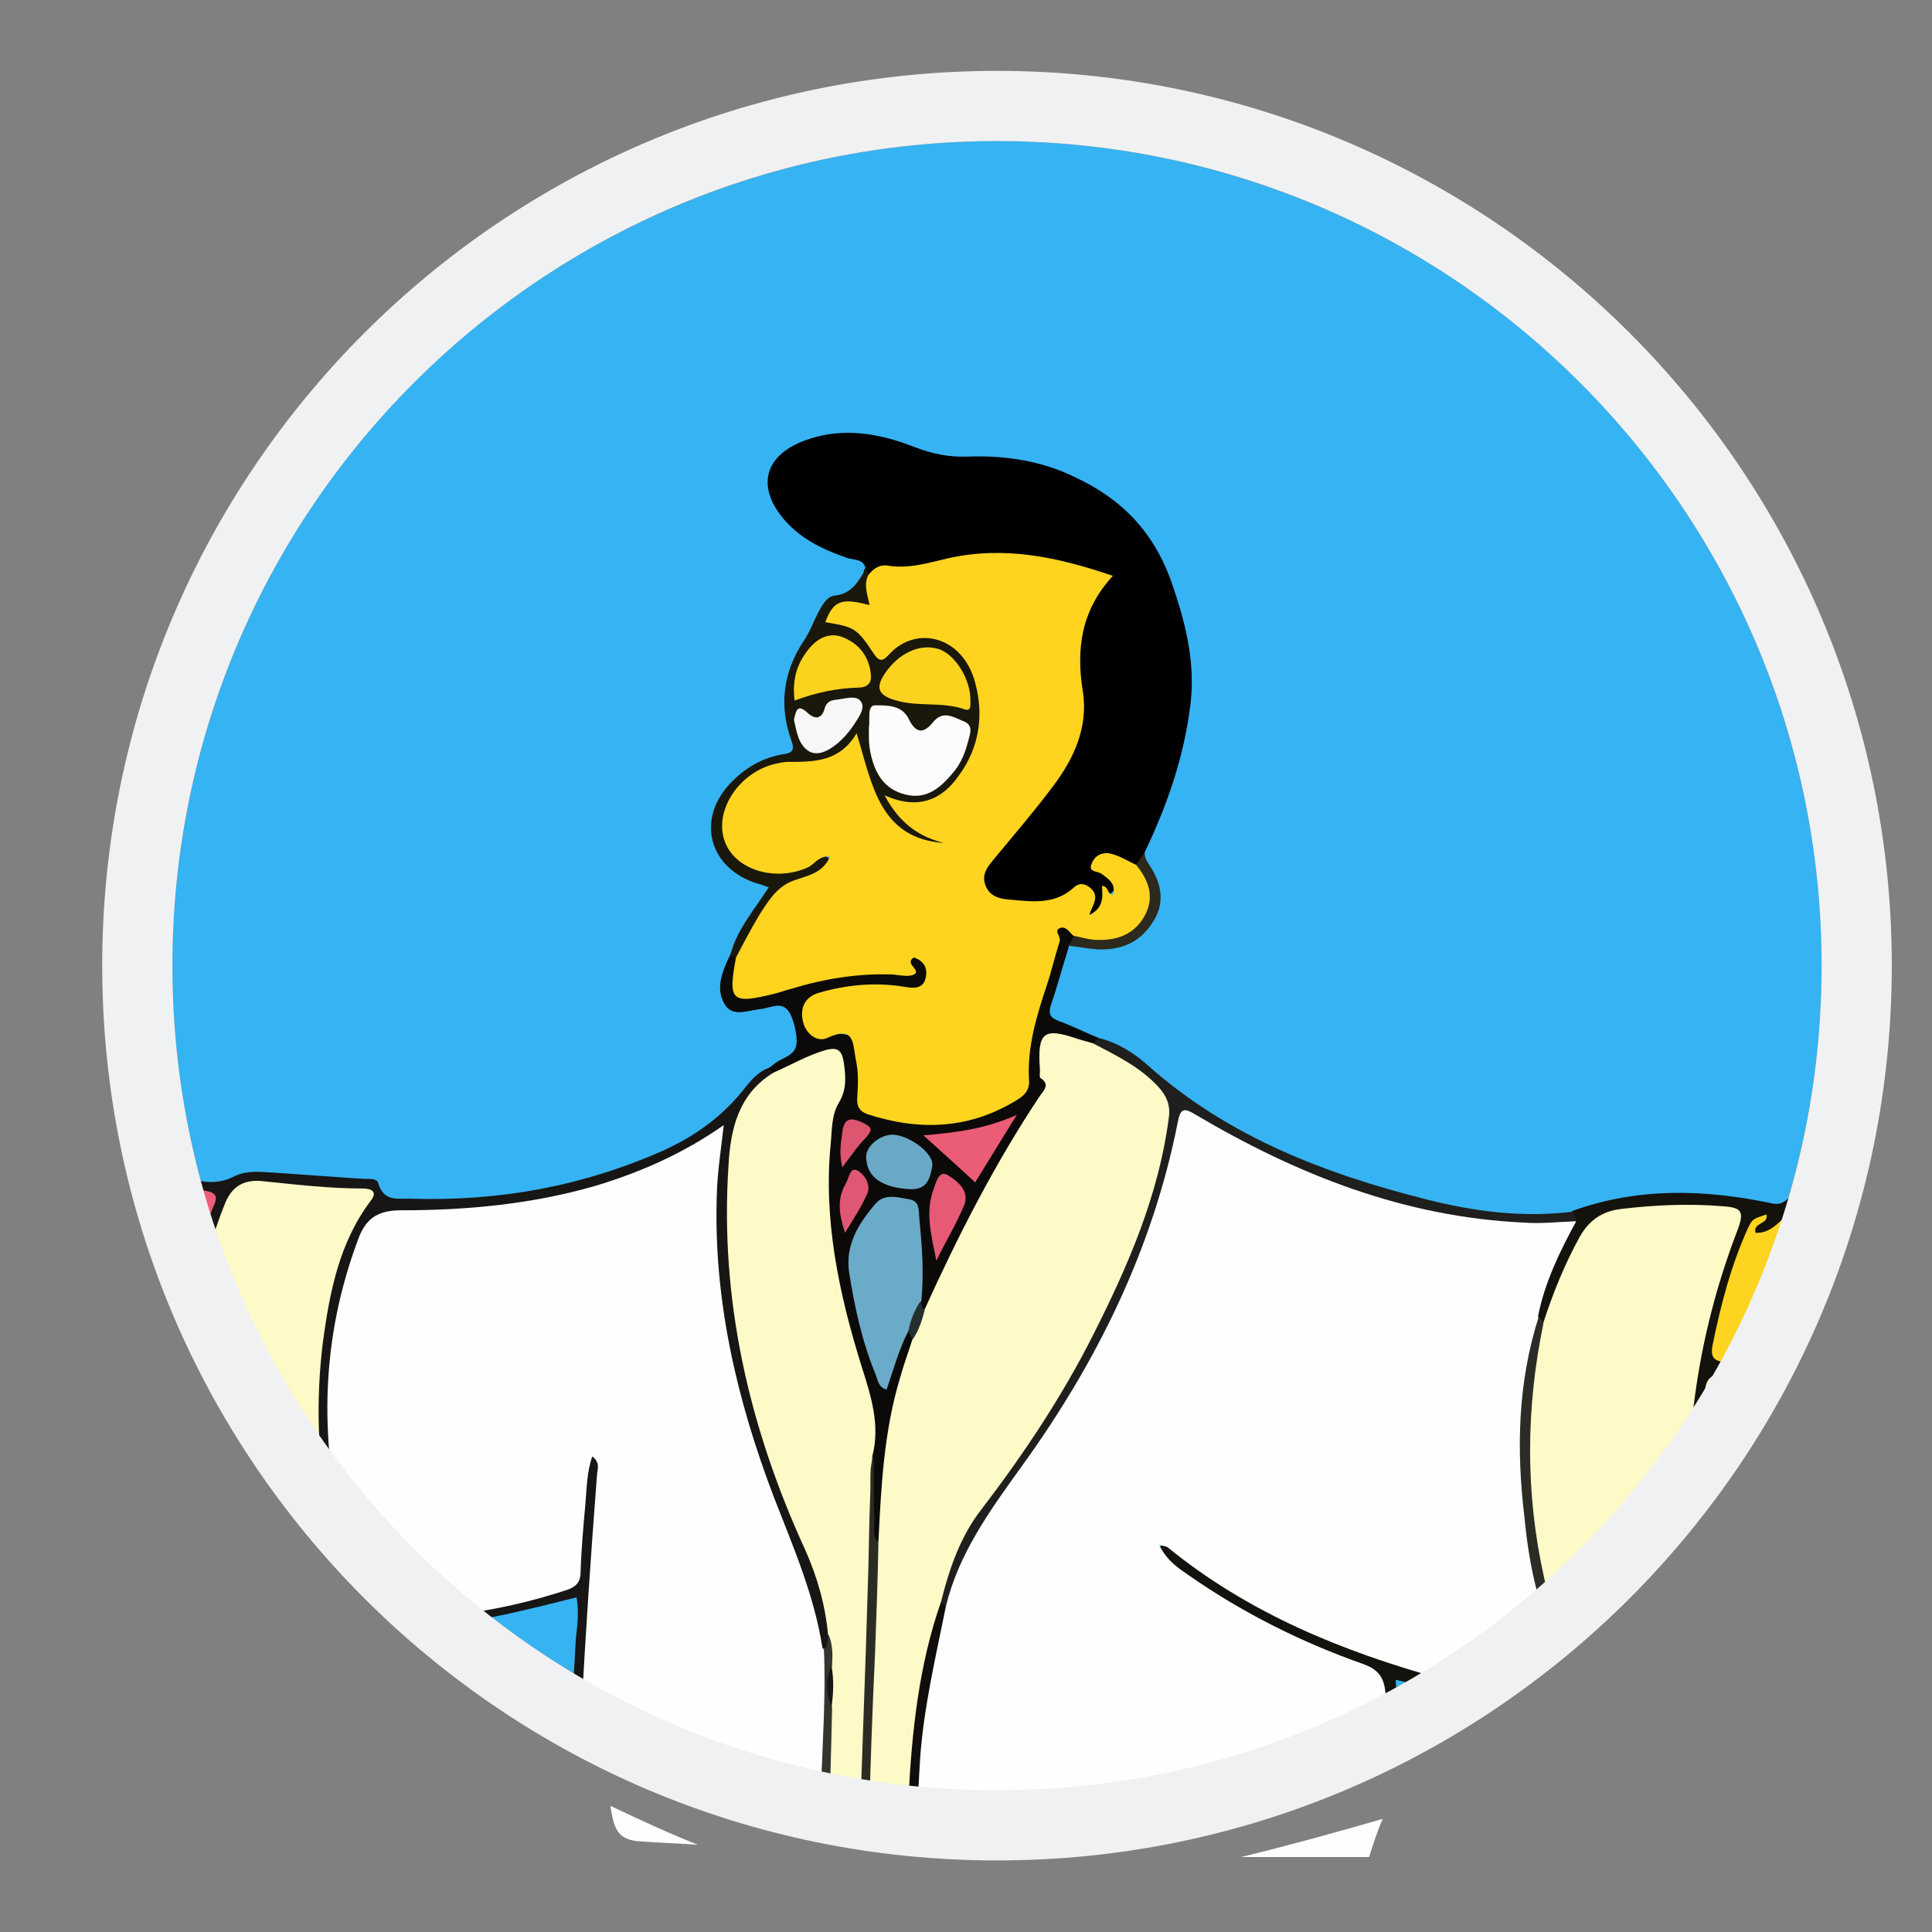 <?xml version="1.0" encoding="utf-8"?>
<!-- Generator: Adobe Illustrator 17.1.0, SVG Export Plug-In . SVG Version: 6.00 Build 0)  -->
<!DOCTYPE svg PUBLIC "-//W3C//DTD SVG 1.0//EN" "http://www.w3.org/TR/2001/REC-SVG-20010904/DTD/svg10.dtd">
<svg version="1.0" xmlns:x="http://ns.adobe.com/Extensibility/1.0/" xmlns:i="http://ns.adobe.com/AdobeIllustrator/10.0/" xmlns:graph="http://ns.adobe.com/Graphs/1.0/"
	 xmlns="http://www.w3.org/2000/svg" xmlns:xlink="http://www.w3.org/1999/xlink" x="0px" y="0px" viewBox="0 0 283.5 283.5"
	 enable-background="new 0 0 283.5 283.5" xml:space="preserve">
<rect x="0" y="0" width="283.5" height="283.5" fill="#808080" stroke="none"/>
<g id="Calque_2">
	<circle fill="#36B3F2" cx="146.3" cy="141.7" r="121"/>
</g>
<g id="Calque_4">
	<g id="NEd2cU.tif">
		<g>
			<path fill="#171614" d="M84.5,240.5c-0.2,3.5-0.4,7-0.6,10.5c0.4,0.1,0.8,0.3,1.2,0.5c0.3,0.2,0.7,0.4,1,0.5c0-0.4,0-0.8,0.1-1.2
				c0.5-8.8,0.9-17.6,1.7-26.3c0.3-2.8,0.1-5.6,0.6-8.4c0.1-0.9,0-2.1-1-2.3c-1.2-0.3-1.5,0.9-1.8,1.7c-0.3,0.7-0.4,1.4-0.4,2.1
				c0,3.5-0.9,7-0.7,10.5c0.1,2.6-1,4-3.4,4.8c-6.6,2-13.3,3-20.2,3.5c0.7,0.7,1.5,1.5,2.2,2.2c0.6-0.1,1.3-0.1,1.9-0.2
				c6.6-0.7,13-2.4,19.5-4C85,236.6,84.7,238.5,84.5,240.5z"/>
			<path fill="#171614" d="M118.8,226.7c-1.7-3.7-3.1-7.4-4.5-11.2c-4.3-11.6-6.4-23.6-6.8-35.9c-0.2-7.7-0.3-15.7,6-21.7
				c0.1-0.6-0.2-1-0.7-1.2c-1.4,0.5-2.4,1.6-3.3,2.7c-3.2,4.2-7.3,7.2-12.1,9.4c-11.7,5.2-24,7.5-36.9,7.1c-1.9-0.1-4.2,0.6-5-2.3
				c-0.2-0.7-1.2-0.6-1.9-0.6c-4.9-0.3-9.7-0.7-14.6-1c-1.7-0.1-3.3-0.1-4.8,0.7c-3.3,1.7-7.9,0.4-9.9-2.7c-0.6-0.9-1.3-1.8-2.1-2.7
				c0.5,1.7,0.8,3.5,0.9,5.3c1.4,2.3,2.9,4.5,4,6.7c3.1,5.8,5.5,12,4.1,18.5c0.3,0.7,0.6,1.4,1,2.1c0.4,0.8,0.9,1.7,1.4,2.5
				c5.9,8.1,11.7,16.4,18.1,24c-3-12.3-3.6-24.6-0.5-37.2c0.7-2.8,1.5-5.6,2.9-8.2c0.7-1.4,1.7-2.2,3.4-2.3c3.1-0.2,6.2-0.6,9.3-0.7
				c12.7-0.5,24.8-3.2,36-9.6c0.7-0.4,1.3-1.1,2.3-0.6c0.3,2.7-0.5,5.3-0.6,8c-0.3,15,3,29.4,8.2,43.4c2.5,6.8,5.7,13.3,7,20.5
				c0.2,0.8,0.5,1.6,1.1,2.2c1.4,0.1,1.3-1,1.5-1.8C122.2,235.4,120.8,231,118.8,226.7z"/>
			<path d="M127,83.3c-0.4-1.3-1.6-1.1-2.6-1.4c-3.5-1.2-6.7-2.7-9.2-5.5c-4.3-4.9-3.1-9.6,3-11.8c5.5-2,10.9-1,16,1
				c2.6,1,5,1.5,7.8,1.4c5.4-0.2,10.8,0.6,15.7,3c6.9,3.2,11.7,8.1,14.3,15.7c2,5.8,3.4,11.5,2.7,17.5c-0.9,7.7-3.4,14.9-6.7,21.8
				c-0.5,0.7,0.1,2.1-1.3,2.2c-0.6,0-1.2-0.2-1.8-0.4c-0.9-0.2-2-0.7-2.6,0.2c-0.6,0.9,0.7,1.3,1.1,1.9c0.8,1.3,0.8,1.2-0.9,2.6
				c-0.5,0.4-0.1,1.3-0.5,1.9c-0.4,0.5-0.7,1.1-1.4,1c-0.8,0-1-0.7-1-1.3c-0.1-2.4-1.3-2.1-2.9-1.2c-3,1.7-6.2,1.7-9.4,0.9
				c-3.7-0.9-4.6-3.7-2.3-6.8c2.7-3.6,5.9-6.9,8.6-10.6c3.2-4.3,4.7-9.1,4.3-14.5c-0.4-5-0.5-10,2.7-14.3c1-1.3,0.1-1.8-1-2.2
				c-6.2-2-12.6-3-19-1.7c-4.4,0.9-8.8,1.1-13.2,2C126.7,84.5,126.5,84.1,127,83.3z"/>
			<path fill="#100D0B" d="M135.3,269.1c0.6-9.8,1.6-19.5,3.8-29.1c0.3-1.4,0.8-2.8,0.3-4.3c-0.3-0.6-0.7-0.9-1.4-0.9
				c-1.9,1.2-1.9,3.3-2.4,5.2c-2.2,9.5-3.2,19.1-3.6,28.7C133,268.9,134.2,269,135.3,269.1z"/>
			<path fill="#14120C" d="M226.8,194c1-0.7,1.1-1.9,1.5-3c1.1-3.2,2.6-6.1,4.2-9c0.9-1.6,2.1-2.9,3.9-3.3
				c5.2-1.2,10.4-1.7,15.7-0.9c1.8,0.3,2.2,1.1,1.6,2.8c-3.9,10.5-6,21.3-6.7,32.4c-0.2,4-0.4,8-0.2,11.9c0.7-0.6,1.5-1.2,2.3-1.9
				c2.5-3.7,4.9-7.6,7-11.6c2.5-6.2,5.1-12.3,7-18.4c0.6-1.9,1.9-3,3.3-3.4c0.5-1.7,1-3.5,1.3-5.3c0.9-4.3,1.6-9,3.5-13.1
				c-2.8,1-5.6,2.5-8.2,4.2c-0.9,0.6-1.4,1.5-2.9,1.2c-9.9-2.1-19.7-2.4-29.4,1.1c-0.3,0.5-0.3,1.1-0.5,1.6
				c-1.5,3.2-3.2,6.4-4.4,9.7c-0.5,1.4-1.1,2.9-0.4,4.4C225.9,194.1,226.3,194.3,226.8,194z"/>
			<path fill="#14120C" d="M181.7,233.5c-3.2-1.8-6.1-3.9-9-6.1c-0.7-0.6-1.8-1.2-2.5-0.4c-0.8,0.9,0.2,1.7,0.8,2.4
				c0.7,0.9,1.6,1.6,2.6,2.3c7.8,5.6,16.3,9.9,25.2,13.1c2.6,1,3.8,2.5,4,5.2c0.1,2.1,0.3,4.3,0.5,6.4c0.7-0.2,1.4-0.4,2.1-0.6
				c-0.2-3.1-0.4-6.2-0.6-9.3c3.9,0.9,7.7,1.7,11.5,2.5c0.9-0.6,1.8-1.1,2.7-1.7C205.8,245,193.4,240.2,181.7,233.5z"/>
			<path fill="#0C0A09" d="M113.6,157.5c-0.3-0.2-0.6-0.5-0.9-0.7c0.6-0.4,1.1-0.9,1.7-1.2c2.2-1.1,3-1.5,2.2-5
				c-1.1-4.5-3-2.7-5.2-2.5c-1.8,0.2-4,1.2-5.1-0.8c-1.4-2.4-0.2-5,0.9-7.3c0.6-0.1,0.9,0.3,1.1,0.8c0.2,5.6,0.4,5.8,6.1,4.2
				c5.4-1.5,10.8-2.7,16.5-2.7c0.7,0,1.5,0,1.8-0.8c0.4-0.9,0.9-1.4,1.9-0.9c0.9,0.4,1.4,1.2,1.6,2.2c0.1,1.1-0.3,2.1-1.3,2.6
				c-1.3,0.6-2.6,0.6-4,0.4c-2.7-0.4-5.4,0.2-8,0.4c-0.9,0.1-1.8,0.4-2.6,0.9c-1.1,0.6-1.7,1.5-1.4,2.8c0.3,1.4,1.4,1.6,2.6,1.7
				c4.3,0.2,4.3,0.2,4.9,4.3c0.1,0.5,0.2,1,0.2,1.5c-0.2,5.3,0.1,5.7,6.1,6.8c4.8,0.9,9.3-0.1,13.6-2c2.3-1,3.5-2.6,3.6-5.3
				c0.2-3.6,1-7.2,2.2-10.6c1-2.8,2-5.6,2.5-8.7c0.3-2.3,1.2-2.4,3.2-0.6c0.2,0.8-0.3,1.2-0.9,1.7c-0.9,2.9-1.7,5.9-2.7,8.8
				c-0.4,1.3-0.1,1.8,1.1,2.3c2,0.7,3.9,1.7,5.9,2.5c0.2,0.6-0.2,0.9-0.6,1.1c-1.5,0.4-2.8-0.3-4.2-0.7c-1.9-0.7-2.7,0.1-3,1.9
				c-0.1,0.4-0.2,0.9-0.1,1.2c1.7,3.9-0.8,6.6-2.6,9.5c-4.9,7.8-9.3,15.8-12.9,24.3c-0.5,1.1-0.9,2.3-2.3,2.8
				c-0.7-0.1-1-0.7-1.1-1.4c-0.3-3.4,0-6.8-0.2-10.2c-0.1-1.5,0-3.3-2-3.8c-1.9-0.4-3.4,0.4-4.5,2c-2,3.1-3,6.3-1.9,10
				c1.1,4.2,1.7,8.5,3.7,12.6c1.8-2,1.3-5.2,3.9-6.5c0.8,0.2,0.9,0.9,1,1.6c-1.3,5.5-3,10.9-3.7,16.6c-0.4,3.4-0.3,6.8-0.9,10.2
				c-0.2,1.1,0.1,2.3-1.2,3c-1.4-0.7-1.2-2-1.2-3.2c-0.1-2.9,0-5.9,0-8.8c1.1-5.4-0.5-10.4-2.1-15.4c-3.1-9.6-4.6-19.5-4.1-29.6
				c0.1-2.9,0.5-5.8,1.6-8.5c0.3-0.9,0.6-1.7,0.6-2.7c0-2.8-1-3.4-3.7-2.6C117.6,156.2,116,158,113.6,157.5z"/>
			<path fill="#1A170B" d="M107.9,140.8c-0.2-0.3-0.5-0.5-0.7-0.8c1-3.7,3.5-6.5,5.6-9.8c-0.6-0.2-1-0.4-1.5-0.5
				c-7.4-2.2-9.3-9.7-3.8-15.1c2-2,4.4-3.4,7.3-3.9c1.4-0.2,1.9-0.5,1.3-2.1c-1.8-5.1-1.2-9.9,1.8-14.5c0.9-1.3,1.4-2.7,2.1-4.1
				c0.6-1.1,1.3-2.5,2.5-2.6c2.6-0.3,3.5-2.2,4.6-4c0.2,0.4,0.4,0.8,0.5,1.3c1.2,3.9,0.9,4.4-2.6,4.7c-0.5,0.1-1,0.1-1.5,0.4
				c-0.3,0.1-0.5,0.3-0.6,0.9c2.1,0.8,4,2.1,5.5,4c0.8,1,1.6,0.8,2.7,0.2c5.7-3.2,10.5-1.3,12.6,4.9c1.8,5.3,0.8,10.3-2.4,14.7
				c-2.2,3.1-5.3,4.9-9.6,4c1.5,2.2,3.3,3.1,5.4,3.8c0.9,0.3,2.3,0.5,1.8,1.9c-0.4,1.2-1.7,1.1-2.7,0.8c-2.5-0.7-4.8-1.9-6.3-4.2
				c-1.9-2.7-2.9-5.7-3.7-8.8c-0.4-1.5-0.9-2.3-2.4-1c-2,1.8-4.5,1.8-7,1.8c-4,0.1-7.2,1.6-9.1,5.4c-2.3,4.5,0.4,9,5.5,9.2
				c2.2,0.1,4.3-0.1,6.3-1.2c0.6-0.4,1.5-1.1,2.2-0.1c0.6,1,0,1.8-0.7,2.4c-0.5,0.4-1,0.8-1.6,1c-4.8,1-6.9,4.9-9.1,8.7
				C109.6,139.1,109.3,140.4,107.9,140.8z"/>
			<path fill="#1F1F1D" d="M160.4,153.1c0.3-0.3,0.6-0.5,0.8-0.8c2.8,0.7,5.2,2.2,7.2,4c11.8,10.5,25.9,15.9,40.9,19.7
				c7.1,1.8,14.2,2.7,21.5,1.8c0.2,0.4,0.3,0.9,0.5,1.3c-2.5,1.7-5.4,1.4-8.1,1.2c-13.5-0.8-26.2-4.9-38.4-10.7
				c-2.7-1.3-5.4-2.6-8-4.1c-2.8-1.6-2.9-1.6-3.6,1.5c-2.1,10.2-6.1,19.8-10.7,29.1c-4.1,8.3-8.9,16.1-14.7,23.4
				c-3.3,4.2-5.8,8.8-7.4,13.9c-0.3,0.9-0.3,2.2-1.7,2.3c-0.3-0.3-0.5-0.5-0.8-0.8c-0.9-1.3-0.1-2.6,0.3-3.8
				c1.6-6.4,5.9-11.3,9.6-16.5c8.6-12.1,15.5-25.1,20.2-39.3c1.1-3.4,1.8-7,2.4-10.6c0.4-2.6-0.4-4.4-2.3-5.9
				c-1.7-1.4-3.4-2.7-5.3-3.7C161.8,154.8,160.6,154.4,160.4,153.1z"/>
			<path fill="#2C291D" d="M156.9,138.8c0.2-0.5,0.4-0.9,0.6-1.4c0.9-0.7,1.8-0.2,2.7-0.2c6,0.3,8.7-3.4,6.6-9.1
				c-0.1-0.4-0.2-0.8-0.1-1.2c0.4-0.6,0.9-1.3,1.3-1.9c-0.1,0.8,0.3,1.4,0.7,2c1.8,2.7,2.3,5.6,0.4,8.4c-1.9,3-4.8,4.1-8.2,3.9
				C159.5,139.2,158.2,138.9,156.9,138.8z"/>
			<path fill="#FEFEFE" d="M85.2,230.6c0.1-3.3,0.4-6.6,0.7-9.9c0.2-2.3,0.2-4.6,1-7c1.3,1,0.7,2,0.7,2.8
				c-0.9,11.7-1.7,23.4-2.3,35.1c11.2,6,23.3,11.8,35.8,15.1c0-1.1,0-2.2-0.1-3.3c0-0.7,0-1.4,0.1-2.2c0.9-5.8,0.3-11.6,0.4-17.3
				c0-0.7-0.2-1.4-0.8-2c-1.2-7.8-4.3-14.9-7.1-22.1c-5.5-14.4-9-29.3-8.4-44.9c0.1-3.1,0.6-6.2,1-9.8c-6,4.2-12.2,6.9-18.8,8.9
				c-9.3,2.7-18.9,3.6-28.6,3.6c-3.5,0-5.2,1.3-6.3,4.4c-5.4,14.5-5.6,28.9-2.2,43.2c0.9,1.2,1.9,2.3,2.9,3.4c2.7,3,5.5,5.9,8.5,8.8
				c7.3-0.4,14.5-1.8,21.5-4.1C84.7,232.8,85.2,232,85.2,230.6z"/>
			<path fill="#FEFEFE" d="M93.9,270.2c2.8,0.2,5.7,0.3,8.5,0.5c-4.3-1.7-8.6-3.7-12.8-5.7c0,0.1,0,0.1,0,0.2
				C90.1,268.3,90.6,270,93.9,270.2z"/>
			<path fill="#FDFAC7" d="M121.5,239.8c0.6,1.6-0.4,3.2-0.1,4.9c0,2.1,0,4.2,0,6.3c-0.2,5.2-0.3,10.4-0.5,15.6c2,0.5,4.1,1,6.2,1.4
				c0-0.2,0-0.3,0-0.5c0.1-10.5,1-21,0.8-31.6c0-2.8,0.9-5.5,0.4-8.3c-0.8-4.6-0.5-9.2-0.3-13.9c1.2-4.6-0.2-8.9-1.6-13.3
				c-3.3-10.6-5.6-21.4-4.5-32.6c0.2-2,0.1-4.2,1.2-6c1.2-2,1-3.9,0.7-6c-0.3-1.7-0.9-2.2-2.7-1.7c-2.7,0.8-5.1,2.2-7.6,3.3
				c-5.1,3.1-6.3,8.2-6.6,13.6c-1.3,19.7,3,38.4,11.2,56.3C119.9,231.3,121.1,235.5,121.5,239.8z"/>
			<path fill="#FDFAC7" d="M31.1,197.9c0.3,0.7,0.6,1.4,1,2.1c0.4,0.8,0.9,1.7,1.4,2.5c4.9,6.7,9.7,13.5,14.8,20
				c-1.7-8.4-2-16.9-0.9-25.7c1-7.3,2.4-14.5,7-20.6c1.1-1.4,0-1.8-1.2-1.8c-5,0-9.9-0.6-14.9-1.1c-2.7-0.2-4.4,0.9-5.4,3.6
				c-1.2,3-2.1,6-2.9,9C31.4,189.8,32,193.8,31.1,197.9z"/>
			<path fill="#FDD41F" d="M23,172.7c0.2,0.3,0.4,0.6,0.6,0.9c0.2-0.8,0.1-1.6-0.4-2.5c-0.1-0.2-0.3-0.4-0.4-0.6
				C22.9,171.2,23,172,23,172.7z"/>
			<path fill="#EE5D79" d="M27,179.4c0.7,1.3,1.4,2.7,2,4.1c0.6-2.2,1.4-4.3,2.3-6.4c0.7-1.5,0.5-2.1-1.3-2.4
				c-3-0.4-4.4-0.5-5.4,0.5C25.5,176.6,26.3,178,27,179.4z"/>
			<path fill="#353530" d="M120.3,266.4c0.5,0.1,0.9,0.2,1.4,0.4c0.1-5.4,0.3-10.8,0.4-16.2c-0.5-2.1-0.5-4.1,0-6.2
				c0.1-1.6,0.1-3.1-0.5-4.5c-0.3,0.7,0.1,1.6-0.7,2.1c0.3,6.7-0.2,13.4-0.4,20.1C120.3,263.5,120.3,264.9,120.3,266.4z"/>
			<path fill="#FED41F" d="M166.7,126.9c1.9,2.3,2.8,4.8,1.2,7.6c-1.6,2.8-4.3,3.6-7.4,3.4c-1-0.1-2-0.4-3-0.6
				c-0.6-0.5-1.1-1.5-2-1.1c-0.9,0.4,0.2,1.2,0,1.9c-0.7,2.2-1.2,4.4-1.9,6.5c-1.5,4.5-2.9,9.1-2.6,13.9c0.1,1.3-0.5,2.1-1.6,2.8
				c-7,4.4-14.4,4.7-22.1,2.2c-1.4-0.5-1.6-1.4-1.5-2.6c0.1-1.8,0.2-3.5-0.2-5.3c-0.5-2.4-0.1-5.2-4.2-3.3c-1.5,0.7-3.2-0.6-3.6-2.5
				c-0.4-1.9,0.3-3.5,2.3-4.1c4.1-1.2,8.3-1.6,12.6-0.9c1.2,0.2,2.7,0.4,3.1-1.2c0.4-1.5-0.2-2.6-1.7-3.1c-1.5,0.9,1.2,1.9,0,2.5
				c-0.8,0.4-2,0.1-3,0c-5.1-0.2-10.1,0.6-15,2.1c-0.8,0.2-1.6,0.5-2.4,0.7c-6.4,1.6-6.9,1.1-5.7-5.3c1.1-2.1,2.2-4.2,3.4-6.2
				c1.2-1.9,2.5-4,4.6-4.9c2.1-0.9,4.6-1,5.8-3.7c-1.7-0.2-2.3,1.2-3.3,1.6c-4.7,2.1-10.5,0.4-12.1-3.7c-1.7-4.3,1.7-9.9,6.9-11.4
				c0.8-0.2,1.6-0.4,2.4-0.4c3.8,0,7.5,0,10-4.2c2.3,7.5,3.3,15.4,12.8,16.1c-3.5-0.9-6.4-2.7-8.7-7c4.9,2.2,8.4,0.7,10.9-2.9
				c3-4.1,3.7-8.8,2.4-13.6c-1.8-6.9-8.7-8.5-12.6-4.2c-0.8,0.8-1.3,1.4-2.3-0.1c-2.5-3.8-2.9-3.9-7.1-4.6c1.2-3.2,2.4-3.6,6.5-2.5
				c-0.3-1.5-0.9-3-0.2-4.4c0.7-0.9,1.6-1.6,2.9-1.4c3,0.5,5.9-0.4,8.9-1.1c8.2-1.8,15.9-0.2,24.1,2.6c-4.7,5.1-5.4,10.8-4.4,17
				c0.8,5.2-1.3,9.8-4.4,13.9c-2.7,3.6-5.7,7.1-8.6,10.6c-1,1.2-1.9,2.3-1.3,3.9c0.6,1.6,2,2,3.5,2.1c3.3,0.3,6.6,0.8,9.4-1.7
				c0.8-0.8,1.7-0.7,2.5,0c1.4,1.2,0.4,2.4-0.2,4c2.2-1.1,2-2.7,1.9-4.3c1,0,0.7,1.2,1.6,1.3c0.5-1.6-0.6-2.3-1.7-3.1
				c-0.6-0.4-2-0.2-1.4-1.5c0.4-1,1.2-1.6,2.5-1.5C164.2,125.5,165.4,126.3,166.7,126.9z"/>
			<path fill="#FEFEFE" d="M200.9,272.5c0.6-1.9,1.2-3.8,2-5.6c-6.9,2-13.8,3.9-20.8,5.6H200.9z"/>
			<path fill="#FEFEFE" d="M224.8,200.4c0.4-2.4,1.4-4.7,0.9-7.3c1-5,3.2-9.5,5.6-13.9c-2.6,0.1-5.2,0.4-7.7,0.2
				c-17.5-0.8-33.2-7-48.1-15.8c-1.8-1.1-2.3-1-2.7,1.2c-3.7,18.6-11.9,35.2-22.9,50.4c-4.6,6.4-9.2,12.7-11.1,20.5
				c-1.5,7.5-3.3,15-3.8,22.6c-0.2,3.5-0.4,7.1-0.6,10.6c3.5,0.3,7.1,0.4,10.6,0.1c19.9-1.5,39.7-7.2,58.9-13
				c-0.2-2.5-0.5-5.1-0.6-7.6c-0.2-2.2-1-3.4-3.2-4.2c-9.1-3.2-17.7-7.5-25.6-13c-1.6-1.1-3.3-2.2-4.4-4.5c0.8,0.2,1.1,0.2,1.3,0.4
				c11.8,9.6,25.5,15.2,39.9,19.2c2.1,0.6,4.3,1.1,6.5,1.5c1.9-1.1,3.8-2.2,5.4-3.3c1.9-1.3,3.7-2.6,5.4-4c0-0.3,0-0.7-0.2-1
				C223.9,226.9,222.9,213.8,224.8,200.4z"/>
			<path fill="#FDFAC7" d="M133.1,268.9c0.1-1.6,0.1-3.3,0.2-4.9c0.5-9.8,1.5-19.6,4.8-29c1.2-4.8,2.8-9.5,5.9-13.5
				c6.2-8.1,11.8-16.5,16.4-25.6c5.1-10.1,9.6-20.4,11.1-31.8c0.3-1.9-0.3-3.3-1.6-4.7c-2.7-2.9-6.1-4.5-9.5-6.3
				c-0.7-0.2-1.4-0.4-2.1-0.6c-5.2-1.8-6.1-1.1-5.7,4.5c0,0.4-0.1,1.1,0.1,1.2c1.4,0.9,0.5,1.8-0.1,2.6c-6.6,9.9-12,20.5-16.9,31.3
				c-1.6,1.1-1.5,2.8-1.8,4.4c-0.6,1.9-1.3,3.8-1.8,5.6c-2.4,7.9-2.8,16-3.2,24.1c-0.6,0.7-0.6,1.5-0.6,2.3
				c-0.8,13.1-1.3,26.1-1.6,39.2C128.8,268.3,130.9,268.6,133.1,268.9z"/>
			<path fill="#2D2C24" d="M127.5,268c0.2-8.4,0.5-16.9,0.9-25.3c0.2-5.5,0.4-10.9,0.5-16.4c-0.9-0.8-0.6-1.9-0.6-2.9
				c-0.1-3.3-0.1-6.5-0.1-9.8c-0.7,1.8-0.4,3.7-0.5,5.5c-0.2,5-0.2,9.9-0.4,14.9c-0.3,11.2-0.8,22.5-1.1,33.7
				C126.6,267.9,127,268,127.5,268z"/>
			<path fill="#FDFAC7" d="M228.9,240.4c6.5-5.1,12.5-10.9,19-16.2c-0.7-14.9,1.6-29.5,7.1-43.8c1-2.7,0.5-3.2-2.2-3.4
				c-5-0.4-9.9-0.2-14.9,0.4c-2.7,0.3-4.7,1.6-6.1,4.1c-2.2,4-3.9,8.2-5.3,12.5c-0.7,1-1,2-1.2,3.2c-2.2,11-1.9,22,0.3,32.9
				C226.2,233.6,226.8,237.3,228.9,240.4z"/>
			<path fill="#FDD41F" d="M253.6,199.9c2.3,0.1,4.5-0.7,7,0.1c0.1,0,0.1,0,0.2,0.1c0.9-2.3,1.7-4.6,2.4-6.9c0.6-1.9,1.9-3,3.3-3.4
				c0.5-1.7,1-3.5,1.3-5.3c0.8-3.7,1.4-7.7,2.8-11.3c-3.1,1.1-5.9,2.9-8.5,5.2c-1.3,1.2-2.5,2.6-4.5,2.5c-0.4-1.6,2-1.2,1.6-2.7
				c-2,0.7-2,0.6-2.7,2c-2.5,5.5-4,11.3-5.2,17.2C250.9,199.5,251.8,199.8,253.6,199.9z"/>
			<path fill="#FDFAC7" d="M249.2,223.1c2.5-3.7,4.9-7.6,7-11.6c1.3-3.3,2.7-6.6,3.9-9.9c-2.2-0.5-4.4-0.8-6.8-0.3
				c-1.9,0.4-2.9,0.7-3.1,2.7c-0.4,4.7-0.9,9.5-1.2,12c-0.1,2.5-0.1,4.8,0,7.1C249.1,223.2,249.1,223.2,249.2,223.1z"/>
			<path fill="#2C2C27" d="M228.2,241c0.3-0.3,0.7-0.5,1-0.8c-0.9-2.9-2-5.7-2.6-8.6c-2.8-12.5-2.7-25-0.1-37.5
				c-0.2-0.3-0.5-0.6-0.7-0.9c-3.1,9.7-3.3,19.5-2.1,29.5C224.3,228.9,225.5,235.2,228.2,241z"/>
			<path fill="#6AABC9" d="M133.3,195.3c-1.4,2.7-2.2,5.7-3.2,8.6c-1.2-0.3-1.3-1.4-1.6-2.2c-2-4.8-3.1-9.9-3.9-15
				c-0.6-4,1.4-7.2,3.9-10.1c1.3-1.5,3.3-0.9,5-0.6c1.5,0.3,1.3,1.7,1.4,2.8c0.4,4,0.7,8,0.3,12.1
				C134.7,192.5,134.7,194.2,133.3,195.3z"/>
			<path fill="#69A9C6" d="M131,166.5c2.5,0.1,6.1,2.8,5.8,4.6c-0.3,1.7-0.7,3.5-3.2,3.4c-4.2-0.2-6.5-1.8-6.5-4.8
				C127.1,168.2,129.1,166.5,131,166.5z"/>
			<path fill="#EB5C77" d="M149.2,163.6c-2.4,3.9-4.4,7.1-6.1,9.9c-2.4-2.2-4.8-4.4-7.6-6.9C140.2,166.2,144.5,165.7,149.2,163.6z"
				/>
			<path fill="#E65A75" d="M137.4,185c-0.7-3.6-1.7-7.1-0.4-10.5c0.3-0.8,0.7-2.8,2-2.1c1.4,0.8,3.3,2.3,2.5,4.4
				C140.3,179.7,138.7,182.3,137.4,185z"/>
			<path fill="#DF5772" d="M124,180.9c-0.9-2.7-1.2-5,0.1-7.2c0.5-0.8,0.6-2.6,1.8-1.9c1,0.6,2.1,2.2,1.2,3.7
				C126.3,177.3,125.2,178.9,124,180.9z"/>
			<path fill="#DC5670" d="M123.6,171.3c-0.5-2.1-0.2-3.6,0-5.1c0.2-1.9,1-2.4,2.9-1.5c1.5,0.7,1.6,1.1,0.5,2.3
				C125.8,168.2,124.9,169.6,123.6,171.3z"/>
			<path fill="#262F30" d="M133.3,195.3c0.3-1.6,0.9-3.1,1.8-4.4c0.1,0.5,0.1,1,0.6,1.3c-0.4,1.6-0.9,3.1-1.8,4.4
				C133.7,196.2,133.5,195.7,133.3,195.3z"/>
			<path fill="#FCFCFC" d="M127.5,108.2c0-1,0-1.2,0-1.4c0.2-1.2-0.3-3.3,0.9-3.3c1.7,0,4-0.1,5,2.1c1,2,2.1,2.1,3.5,0.4
				c1.4-1.8,3-0.8,4.4-0.2c1.7,0.6,1,2,0.7,3.2c-0.4,1.5-1,3-2,4.2c-1.8,2.2-3.9,4.2-7.1,3.4c-3.3-0.8-4.6-3.3-5.2-6.3
				C127.5,109.3,127.5,108.4,127.5,108.2z"/>
			<path fill="#FBD31F" d="M142.4,102.9c0,0.6,0.1,1.5-0.8,1.2c-3.4-1.2-7-0.3-10.4-1.4c-2.2-0.7-2.8-1.7-1.4-3.8
				c1.9-2.9,5-4.5,7.8-3.7C140.1,95.9,142.5,99.7,142.4,102.9z"/>
			<path fill="#FBD31F" d="M116.6,102.8c-0.4-3.2,0.4-5.5,2.1-7.6c1.4-1.7,3.2-2.5,5.2-1.6c2.3,1,3.7,2.9,3.9,5.5
				c0.1,1.3-0.7,1.8-1.9,1.8C122.8,101,119.8,101.6,116.6,102.8z"/>
			<path fill="#F7F7F7" d="M116.5,105.6c0.3-1.1,0.4-2.5,2-1c1.2,1.1,2.1,0.8,2.5-0.6c0.2-0.8,0.7-1.2,1.5-1.3
				c1.3-0.1,3.1-0.8,3.8,0.2c0.8,1-0.4,2.5-1.1,3.6c-0.6,0.9-1.4,1.8-2.2,2.5c-1.2,1-2.8,2-4.2,1.3
				C117.1,109.3,116.9,107.3,116.5,105.6z"/>
			<path fill="#171614" d="M122,250.6c-0.8-2.1-0.9-4.1,0-6.2C122.4,246.5,122.3,248.5,122,250.6z"/>
			<path fill="#292308" d="M267.3,186.7c0.1-0.4,0.2-0.9,0.3-1.4c-2.8-0.6-5.7-0.2-7.8,1.6C262.5,186.1,265,186.1,267.3,186.7z"/>
		</g>
	</g>
</g>
<g id="Calque_3">
	<path fill="#F0F1F2" d="M146.3,10.4C73.8,10.4,15,69.2,15,141.7S73.8,273,146.3,273s131.3-58.8,131.3-131.3S218.8,10.4,146.3,10.4z
		 M146.3,262.7c-66.8,0-121-54.2-121-121s54.2-121,121-121s121,54.2,121,121S213.2,262.7,146.3,262.7z"/>
</g>
</svg>
